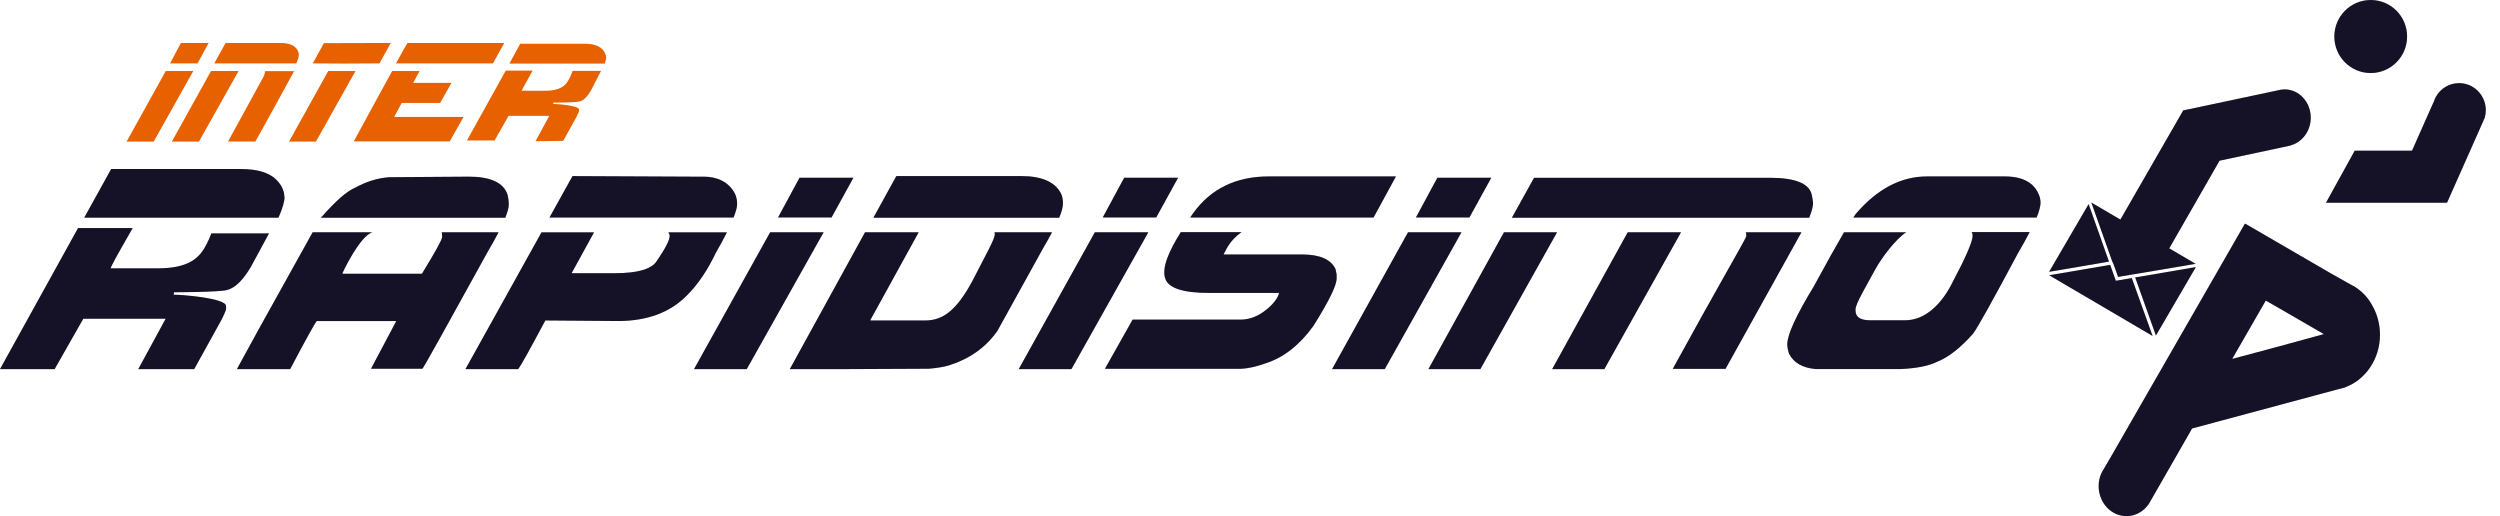<svg width="155" height="32" viewBox="0 0 155 32" fill="none" xmlns="http://www.w3.org/2000/svg">
<path d="M33.811 19.869L38.32 19.904C40.121 19.904 41.544 19.377 42.584 18.321C43.25 17.663 43.845 16.793 44.36 15.716C44.641 15.224 44.875 14.791 45.071 14.404H41.438C41.473 14.464 41.498 14.52 41.519 14.59V14.626C41.519 14.896 41.249 15.41 40.724 16.174C40.419 16.677 39.557 16.938 38.117 16.938H35.44L36.831 14.404H33.573L28.857 22.885H32.13C32.28 22.695 32.841 21.689 33.811 19.869Z" fill="#1A1731"/>
<path d="M33.811 19.869L38.32 19.904C40.121 19.904 41.544 19.377 42.584 18.321C43.25 17.663 43.845 16.793 44.36 15.716C44.641 15.224 44.875 14.791 45.071 14.404H41.438C41.473 14.464 41.498 14.52 41.519 14.59V14.626C41.519 14.896 41.249 15.41 40.724 16.174C40.419 16.677 39.557 16.938 38.117 16.938H35.44L36.831 14.404H33.573L28.857 22.885H32.13C32.28 22.695 32.841 21.689 33.811 19.869Z" fill="black" fill-opacity="0.2"/>
<path d="M35.504 10.903L34.067 13.486H45.482C45.632 13.109 45.716 12.807 45.702 12.606C45.692 12.335 45.632 12.138 45.562 11.997C45.177 11.269 44.466 10.952 43.621 10.952H42.966L35.535 10.917H35.5V10.903H35.504Z" fill="#1A1731"/>
<path d="M35.504 10.903L34.067 13.486H45.482C45.632 13.109 45.716 12.807 45.702 12.606C45.692 12.335 45.632 12.138 45.562 11.997C45.177 11.269 44.466 10.952 43.621 10.952H42.966L35.535 10.917H35.5V10.903H35.504Z" fill="black" fill-opacity="0.2"/>
<path d="M46.312 22.861L51.066 14.401H47.748L43.029 22.886H46.288L46.312 22.861Z" fill="#1A1731"/>
<path d="M46.312 22.861L51.066 14.401H47.748L43.029 22.886H46.288L46.312 22.861Z" fill="black" fill-opacity="0.2"/>
<path d="M52.913 11.018H49.571L48.239 13.482H51.557L52.913 11.018Z" fill="#1A1731"/>
<path d="M52.913 11.018H49.571L48.239 13.482H51.557L52.913 11.018Z" fill="black" fill-opacity="0.2"/>
<path d="M66.443 22.861L71.197 14.401H67.879L63.16 22.886H66.418L66.443 22.861Z" fill="#1A1731"/>
<path d="M66.443 22.861L71.197 14.401H67.879L63.16 22.886H66.418L66.443 22.861Z" fill="black" fill-opacity="0.2"/>
<path d="M73.043 11.018H69.701L68.369 13.482H71.687L73.043 11.018Z" fill="#1A1731"/>
<path d="M73.043 11.018H69.701L68.369 13.482H71.687L73.043 11.018Z" fill="black" fill-opacity="0.2"/>
<path d="M85.87 22.861L90.613 14.401H87.296L82.587 22.886H85.845L85.87 22.861Z" fill="#1A1731"/>
<path d="M85.87 22.861L90.613 14.401H87.296L82.587 22.886H85.845L85.87 22.861Z" fill="black" fill-opacity="0.2"/>
<path d="M92.461 11.018H89.118L87.787 13.482H91.105L92.461 11.018Z" fill="#1A1731"/>
<path d="M92.461 11.018H89.118L87.787 13.482H91.105L92.461 11.018Z" fill="black" fill-opacity="0.2"/>
<path d="M57.597 22.861C58.122 22.815 58.543 22.745 58.847 22.65C60.109 22.252 61.114 21.548 61.84 20.514L64.656 15.421C64.877 15.045 65.066 14.707 65.227 14.401H61.654C61.664 14.436 61.678 14.471 61.678 14.517C61.678 14.823 61.163 15.713 60.252 17.487C59.331 19.166 58.511 19.869 57.366 19.869H53.967V19.834L56.959 14.401H53.631L48.968 22.886H52.251L57.597 22.861Z" fill="#1A1731"/>
<path d="M57.597 22.861C58.122 22.815 58.543 22.745 58.847 22.65C60.109 22.252 61.114 21.548 61.84 20.514L64.656 15.421C64.877 15.045 65.066 14.707 65.227 14.401H61.654C61.664 14.436 61.678 14.471 61.678 14.517C61.678 14.823 61.163 15.713 60.252 17.487C59.331 19.166 58.511 19.869 57.366 19.869H53.967V19.834L56.959 14.401H53.631L48.968 22.886H52.251L57.597 22.861Z" fill="black" fill-opacity="0.2"/>
<path d="M65.904 12.606C65.904 12.349 65.859 12.138 65.764 11.962C65.389 11.269 64.573 10.917 63.333 10.917H55.587L55.552 10.952L54.15 13.5H65.67C65.834 13.12 65.904 12.817 65.904 12.606Z" fill="#1A1731"/>
<path d="M65.904 12.606C65.904 12.349 65.859 12.138 65.764 11.962C65.389 11.269 64.573 10.917 63.333 10.917H55.587L55.552 10.952L54.15 13.5H65.67C65.834 13.12 65.904 12.817 65.904 12.606Z" fill="black" fill-opacity="0.2"/>
<path d="M78.454 22.533C79.585 22.171 80.58 21.396 81.446 20.186C82.392 18.672 82.872 17.698 82.872 17.265V17.008L82.802 16.681C82.521 16.082 81.831 15.776 80.721 15.776H75.861C76.001 15.54 76.187 14.956 76.972 14.393H73.209C72.508 15.509 71.993 16.61 72.253 17.293C72.463 17.856 73.314 18.162 74.964 18.162H79.298C79.252 18.433 78.972 18.866 78.363 19.313C77.837 19.7 77.322 19.816 76.902 19.816H71.097C71.016 19.816 70.63 19.816 70.221 19.816L68.504 22.867H76.926C77.343 22.85 77.858 22.744 78.454 22.533Z" fill="#1A1731"/>
<path d="M78.454 22.533C79.585 22.171 80.58 21.396 81.446 20.186C82.392 18.672 82.872 17.698 82.872 17.265V17.008L82.802 16.681C82.521 16.082 81.831 15.776 80.721 15.776H75.861C76.001 15.54 76.187 14.956 76.972 14.393H73.209C72.508 15.509 71.993 16.61 72.253 17.293C72.463 17.856 73.314 18.162 74.964 18.162H79.298C79.252 18.433 78.972 18.866 78.363 19.313C77.837 19.7 77.322 19.816 76.902 19.816H71.097C71.016 19.816 70.63 19.816 70.221 19.816L68.504 22.867H76.926C77.343 22.85 77.858 22.744 78.454 22.533Z" fill="black" fill-opacity="0.2"/>
<path d="M86.549 10.938H78.663C76.631 10.938 75.065 11.702 73.979 13.215C73.909 13.31 73.863 13.391 73.793 13.486H85.162L86.549 10.938Z" fill="#1A1731"/>
<path d="M86.549 10.938H78.663C76.631 10.938 75.065 11.702 73.979 13.215C73.909 13.31 73.863 13.391 73.793 13.486H85.162L86.549 10.938Z" fill="black" fill-opacity="0.2"/>
<path d="M112.405 12.536C112.395 12.43 112.36 12.208 112.335 12.103C112.195 11.374 111.309 11.022 109.729 11.022H95.112L93.735 13.5H112.171C112.335 13.085 112.426 12.768 112.405 12.536Z" fill="#1A1731"/>
<path d="M112.405 12.536C112.395 12.43 112.36 12.208 112.335 12.103C112.195 11.374 111.309 11.022 109.729 11.022H95.112L93.735 13.5H112.171C112.335 13.085 112.426 12.768 112.405 12.536Z" fill="black" fill-opacity="0.2"/>
<path d="M111.691 14.401H108.233C108.243 14.436 108.268 14.471 108.268 14.517V14.658C108.117 15.034 106.467 17.825 103.71 22.871H106.982L111.691 14.401Z" fill="#1A1731"/>
<path d="M111.691 14.401H108.233C108.243 14.436 108.268 14.471 108.268 14.517V14.658C108.117 15.034 106.467 17.825 103.71 22.871H106.982L111.691 14.401Z" fill="black" fill-opacity="0.2"/>
<path d="M96.538 14.401H93.245L88.561 22.886H91.784L96.538 14.401Z" fill="#1A1731"/>
<path d="M96.538 14.401H93.245L88.561 22.886H91.784L96.538 14.401Z" fill="black" fill-opacity="0.2"/>
<path d="M104.225 14.401H100.918L96.233 22.886H99.471L104.225 14.401Z" fill="#1A1731"/>
<path d="M104.225 14.401H100.918L96.233 22.886H99.471L104.225 14.401Z" fill="black" fill-opacity="0.2"/>
<path d="M122.298 14.552V14.658C122.298 14.974 121.853 16.006 121.107 17.403C120.371 18.93 119.306 19.856 118.129 19.856H115.943C115.337 19.856 115.043 19.655 115.043 19.247V19.176C115.043 18.835 115.743 17.674 116.279 16.678C116.654 15.998 117.53 14.823 118.185 14.401H114.328C113.873 15.186 113.242 16.301 112.447 17.769C111.361 19.553 110.811 20.75 110.811 21.348C110.811 21.499 110.846 21.7 110.916 21.921C111.206 22.495 111.756 22.812 112.576 22.882H117.845C118.816 22.836 119.576 22.696 120.112 22.425C120.802 22.154 121.538 21.58 122.333 20.686C122.649 20.253 123.57 18.585 125.115 15.699C125.406 15.207 125.641 14.774 125.84 14.387H122.242C122.277 14.447 122.298 14.492 122.298 14.552Z" fill="#1A1731"/>
<path d="M122.298 14.552V14.658C122.298 14.974 121.853 16.006 121.107 17.403C120.371 18.93 119.306 19.856 118.129 19.856H115.943C115.337 19.856 115.043 19.655 115.043 19.247V19.176C115.043 18.835 115.743 17.674 116.279 16.678C116.654 15.998 117.53 14.823 118.185 14.401H114.328C113.873 15.186 113.242 16.301 112.447 17.769C111.361 19.553 110.811 20.75 110.811 21.348C110.811 21.499 110.846 21.7 110.916 21.921C111.206 22.495 111.756 22.812 112.576 22.882H117.845C118.816 22.836 119.576 22.696 120.112 22.425C120.802 22.154 121.538 21.58 122.333 20.686C122.649 20.253 123.57 18.585 125.115 15.699C125.406 15.207 125.641 14.774 125.84 14.387H122.242C122.277 14.447 122.298 14.492 122.298 14.552Z" fill="black" fill-opacity="0.2"/>
<path d="M126.482 12.275C126.227 11.385 125.491 10.938 124.296 10.938H119.472C117.86 10.938 116.389 11.712 115.068 13.25C115.022 13.31 114.963 13.391 114.903 13.486H126.272C126.437 13.088 126.517 12.757 126.517 12.525L126.482 12.275Z" fill="#1A1731"/>
<path d="M126.482 12.275C126.227 11.385 125.491 10.938 124.296 10.938H119.472C117.86 10.938 116.389 11.712 115.068 13.25C115.022 13.31 114.963 13.391 114.903 13.486H126.272C126.437 13.088 126.517 12.757 126.517 12.525L126.482 12.275Z" fill="black" fill-opacity="0.2"/>
<path d="M18.004 22.861C18.995 20.982 19.546 19.996 19.64 19.905H24.569L23.003 22.861H26.192C26.286 22.755 27.628 20.348 30.221 15.643C30.49 15.185 30.721 14.774 30.911 14.401H27.386C27.397 14.446 27.411 14.496 27.411 14.552V14.693C27.411 14.858 26.99 15.618 26.16 16.97H21.227C21.227 16.899 22.338 14.587 23.098 14.401H19.384L16.102 20.302C15.671 21.087 15.201 21.935 14.7 22.861V22.886H17.972L18.004 22.861Z" fill="#1A1731"/>
<path d="M18.004 22.861C18.995 20.982 19.546 19.996 19.64 19.905H24.569L23.003 22.861H26.192C26.286 22.755 27.628 20.348 30.221 15.643C30.49 15.185 30.721 14.774 30.911 14.401H27.386C27.397 14.446 27.411 14.496 27.411 14.552V14.693C27.411 14.858 26.99 15.618 26.16 16.97H21.227C21.227 16.899 22.338 14.587 23.098 14.401H19.384L16.102 20.302C15.671 21.087 15.201 21.935 14.7 22.861V22.886H17.972L18.004 22.861Z" fill="black" fill-opacity="0.2"/>
<path d="M31.546 12.641C31.546 12.5 31.511 12.229 31.476 12.103C31.241 11.283 30.32 10.952 29.079 10.952L24.115 10.987C23.39 11.047 22.703 11.258 22.034 11.631C21.508 11.842 20.808 12.465 19.918 13.475C19.918 13.475 19.907 13.486 19.907 13.5H31.332C31.462 13.134 31.546 12.923 31.546 12.641Z" fill="#1A1731"/>
<path d="M31.546 12.641C31.546 12.5 31.511 12.229 31.476 12.103C31.241 11.283 30.32 10.952 29.079 10.952L24.115 10.987C23.39 11.047 22.703 11.258 22.034 11.631C21.508 11.842 20.808 12.465 19.918 13.475C19.918 13.475 19.907 13.486 19.907 13.5H31.332C31.462 13.134 31.546 12.923 31.546 12.641Z" fill="black" fill-opacity="0.2"/>
<path d="M5.164 19.763H10.269L8.573 22.885H12.041L13.723 19.844C13.734 19.82 13.748 19.799 13.758 19.774C14.014 19.246 14.038 19.2 14.014 18.965C13.968 18.472 11.257 18.271 10.766 18.271L10.791 18.12C10.791 18.12 13.548 18.12 14.084 17.979C14.62 17.838 15.089 17.321 15.534 16.582L16.68 14.47H15.955H13.103C13.103 14.47 12.928 14.974 12.623 15.466C12.213 16.11 11.537 16.568 10.121 16.628C9.992 16.628 9.876 16.638 9.747 16.638H6.86C6.86 16.557 7.256 15.829 8.04 14.467C8.1 14.361 8.156 14.256 8.226 14.14H4.838L0 22.885H3.388L5.164 19.763Z" fill="#1A1731"/>
<path d="M5.164 19.763H10.269L8.573 22.885H12.041L13.723 19.844C13.734 19.82 13.748 19.799 13.758 19.774C14.014 19.246 14.038 19.2 14.014 18.965C13.968 18.472 11.257 18.271 10.766 18.271L10.791 18.12C10.791 18.12 13.548 18.12 14.084 17.979C14.62 17.838 15.089 17.321 15.534 16.582L16.68 14.47H15.955H13.103C13.103 14.47 12.928 14.974 12.623 15.466C12.213 16.11 11.537 16.568 10.121 16.628C9.992 16.628 9.876 16.638 9.747 16.638H6.86C6.86 16.557 7.256 15.829 8.04 14.467C8.1 14.361 8.156 14.256 8.226 14.14H4.838L0 22.885H3.388L5.164 19.763Z" fill="black" fill-opacity="0.2"/>
<path d="M17.255 13.496L17.28 13.461C17.525 12.908 17.64 12.486 17.64 12.229L17.605 11.958C17.525 11.617 17.35 11.349 17.115 11.124C16.66 10.691 15.934 10.48 14.943 10.48H6.892L5.221 13.496H8.633H17.255Z" fill="#1A1731"/>
<path d="M17.255 13.496L17.28 13.461C17.525 12.908 17.64 12.486 17.64 12.229L17.605 11.958C17.525 11.617 17.35 11.349 17.115 11.124C16.66 10.691 15.934 10.48 14.943 10.48H6.892L5.221 13.496H8.633H17.255Z" fill="black" fill-opacity="0.2"/>
<path d="M17.255 13.497C17.255 13.486 17.265 13.472 17.265 13.461L17.255 13.497Z" fill="#1A1731"/>
<path d="M17.255 13.497C17.255 13.486 17.265 13.472 17.265 13.461L17.255 13.497Z" fill="black" fill-opacity="0.2"/>
<path d="M14.137 8.776H15.832C15.983 8.53 18.239 4.409 18.239 4.409H16.439C16.428 4.479 16.414 4.574 16.368 4.701L14.137 8.776Z" fill="#E76100"/>
<path d="M23.528 3.931L24.229 2.664L20.081 2.675L19.391 3.931C19.997 3.931 20.676 3.942 21.307 3.942C22.512 3.931 23.528 3.931 23.528 3.931Z" fill="#E76100"/>
<path d="M27.878 8.778L28.743 7.25H24.441L24.907 6.381H27.289L27.99 5.139H25.618C25.758 4.868 25.923 4.576 26.014 4.4H24.315C23.765 5.41 22.924 6.934 21.933 8.767H27.878V8.778Z" fill="#E76100"/>
<path d="M30.645 8.742L31.531 7.183H34.054L33.202 8.756L34.919 8.731L35.76 7.218C35.77 7.207 35.77 7.193 35.77 7.183C35.9 6.926 35.911 6.901 35.9 6.785C35.876 6.539 34.534 6.444 34.299 6.444L34.309 6.363C34.309 6.363 35.676 6.363 35.935 6.292C36.205 6.222 36.436 5.965 36.646 5.599L37.266 4.392H35.501C35.501 4.392 35.361 4.804 35.196 5.05C34.996 5.367 34.66 5.589 33.959 5.624C33.9 5.624 33.844 5.624 33.773 5.624H32.348C32.348 5.589 32.547 5.226 32.933 4.543C32.968 4.484 32.992 4.438 33.027 4.378H31.356L28.949 8.71H30.645V8.742Z" fill="#E76100"/>
<path d="M37.586 3.569L37.562 3.438C37.516 3.273 37.432 3.132 37.316 3.027C37.096 2.816 36.731 2.71 36.241 2.71H32.257L31.581 3.942H37.491C37.551 3.78 37.586 3.66 37.586 3.569Z" fill="#E76100"/>
<path d="M9.543 8.756L11.985 4.402H10.279L7.848 8.78H9.529L9.543 8.756Z" fill="#E76100"/>
<path d="M12.936 2.664H11.219L10.543 3.931H12.249L12.936 2.664Z" fill="#E76100"/>
<path d="M18.365 3.931L18.376 3.921C18.481 3.685 18.526 3.509 18.526 3.403L18.516 3.287C18.481 3.146 18.411 3.03 18.306 2.935C18.12 2.759 17.815 2.664 17.384 2.664H13.986L13.285 3.931H14.722H18.365Z" fill="#E76100"/>
<path d="M20.35 4.402L17.919 8.78H19.59L19.601 8.756L22.043 4.402H20.35Z" fill="#E76100"/>
<path d="M12.325 8.778L12.35 8.753L14.792 4.4H13.086L10.654 8.778H12.325Z" fill="#E76100"/>
<path d="M31.265 2.664H25.26C25.235 2.689 25.004 3.111 24.549 3.931H30.564L31.265 2.664Z" fill="#E76100"/>
<path d="M146.984 4.529C148.227 4.529 149.24 3.516 149.24 2.263C149.24 1.01 148.231 0 146.984 0C145.74 0 144.728 1.014 144.728 2.266C144.728 3.519 145.74 4.529 146.984 4.529Z" fill="#1A1731"/>
<path d="M146.984 4.529C148.227 4.529 149.24 3.516 149.24 2.263C149.24 1.01 148.231 0 146.984 0C145.74 0 144.728 1.014 144.728 2.266C144.728 3.519 145.74 4.529 146.984 4.529Z" fill="black" fill-opacity="0.2"/>
<path d="M146.168 17.895C146.088 17.835 146.003 17.779 145.912 17.73C145.888 17.719 145.853 17.694 145.818 17.684L144.521 16.955L139.207 13.869V13.88L139.182 13.869L130.851 28.365L130.466 29.023C130.42 29.093 130.371 29.174 130.325 29.259C130.315 29.283 130.301 29.304 130.29 29.34L130.28 29.35C130.175 29.586 130.115 29.853 130.115 30.135C130.115 31.166 130.886 32 131.846 32C132.406 32 132.907 31.708 133.223 31.25L133.703 30.416L135.91 26.566L144.998 24.124C145.103 24.099 145.208 24.078 145.313 24.043L145.408 24.018V24.008C146.659 23.55 147.559 22.259 147.559 20.756C147.559 20.087 147.384 19.465 147.079 18.937C146.858 18.518 146.543 18.166 146.168 17.895ZM141.295 21.477L138.397 22.252L140.478 18.637L141.54 19.246L144.077 20.714L141.295 21.477Z" fill="#1A1731"/>
<path d="M146.168 17.895C146.088 17.835 146.003 17.779 145.912 17.73C145.888 17.719 145.853 17.694 145.818 17.684L144.521 16.955L139.207 13.869V13.88L139.182 13.869L130.851 28.365L130.466 29.023C130.42 29.093 130.371 29.174 130.325 29.259C130.315 29.283 130.301 29.304 130.29 29.34L130.28 29.35C130.175 29.586 130.115 29.853 130.115 30.135C130.115 31.166 130.886 32 131.846 32C132.406 32 132.907 31.708 133.223 31.25L133.703 30.416L135.91 26.566L144.998 24.124C145.103 24.099 145.208 24.078 145.313 24.043L145.408 24.018V24.008C146.659 23.55 147.559 22.259 147.559 20.756C147.559 20.087 147.384 19.465 147.079 18.937C146.858 18.518 146.543 18.166 146.168 17.895ZM141.295 21.477L138.397 22.252L140.478 18.637L141.54 19.246L144.077 20.714L141.295 21.477Z" fill="black" fill-opacity="0.2"/>
<path d="M131.04 16.383L131.32 17.168L132.101 17.038L132.312 17.002L136.13 16.358L134.494 15.398L137.612 9.964L142.016 9.024V9.014C142.727 8.827 143.267 8.134 143.267 7.3C143.267 6.325 142.542 5.54 141.641 5.54C141.501 5.54 141.361 5.565 141.232 5.6L135.377 6.842L135.367 6.832L131.464 13.613L129.663 12.558L130.949 16.183L131.04 16.383Z" fill="#1A1731"/>
<path d="M131.04 16.383L131.32 17.168L132.101 17.038L132.312 17.002L136.13 16.358L134.494 15.398L137.612 9.964L142.016 9.024V9.014C142.727 8.827 143.267 8.134 143.267 7.3C143.267 6.325 142.542 5.54 141.641 5.54C141.501 5.54 141.361 5.565 141.232 5.6L135.377 6.842L135.367 6.832L131.464 13.613L129.663 12.558L130.949 16.183L131.04 16.383Z" fill="black" fill-opacity="0.2"/>
<path d="M129.495 12.652L127.043 16.854L130.757 16.22L129.495 12.652Z" fill="#1A1731"/>
<path d="M129.495 12.652L127.043 16.854L130.757 16.22L129.495 12.652Z" fill="black" fill-opacity="0.2"/>
<path d="M133.667 20.805L136.144 16.558L132.381 17.202L133.667 20.805Z" fill="#1A1731"/>
<path d="M133.667 20.805L136.144 16.558L132.381 17.202L133.667 20.805Z" fill="black" fill-opacity="0.2"/>
<path d="M132.172 17.241L131.391 17.371L131.181 17.406L131.111 17.206L130.831 16.421L127.047 17.065L133.462 20.831L132.172 17.241Z" fill="#1A1731"/>
<path d="M132.172 17.241L131.391 17.371L131.181 17.406L131.111 17.206L130.831 16.421L127.047 17.065L133.462 20.831L132.172 17.241Z" fill="black" fill-opacity="0.2"/>
<path d="M152.464 5.153C151.844 5.153 151.308 5.494 151.028 5.997C150.982 6.078 150.933 6.173 150.912 6.268L150.747 6.631L149.546 9.34H145.993L144.217 12.557V12.568H151.707V12.543C151.707 12.543 151.707 12.532 151.718 12.543C151.718 12.543 151.718 12.543 151.728 12.543L153.62 8.281L154.051 7.306C154.097 7.155 154.121 6.99 154.121 6.824C154.114 5.902 153.378 5.153 152.464 5.153Z" fill="#1A1731"/>
<path d="M152.464 5.153C151.844 5.153 151.308 5.494 151.028 5.997C150.982 6.078 150.933 6.173 150.912 6.268L150.747 6.631L149.546 9.34H145.993L144.217 12.557V12.568H151.707V12.543C151.707 12.543 151.707 12.532 151.718 12.543C151.718 12.543 151.718 12.543 151.728 12.543L153.62 8.281L154.051 7.306C154.097 7.155 154.121 6.99 154.121 6.824C154.114 5.902 153.378 5.153 152.464 5.153Z" fill="black" fill-opacity="0.2"/>
</svg>
